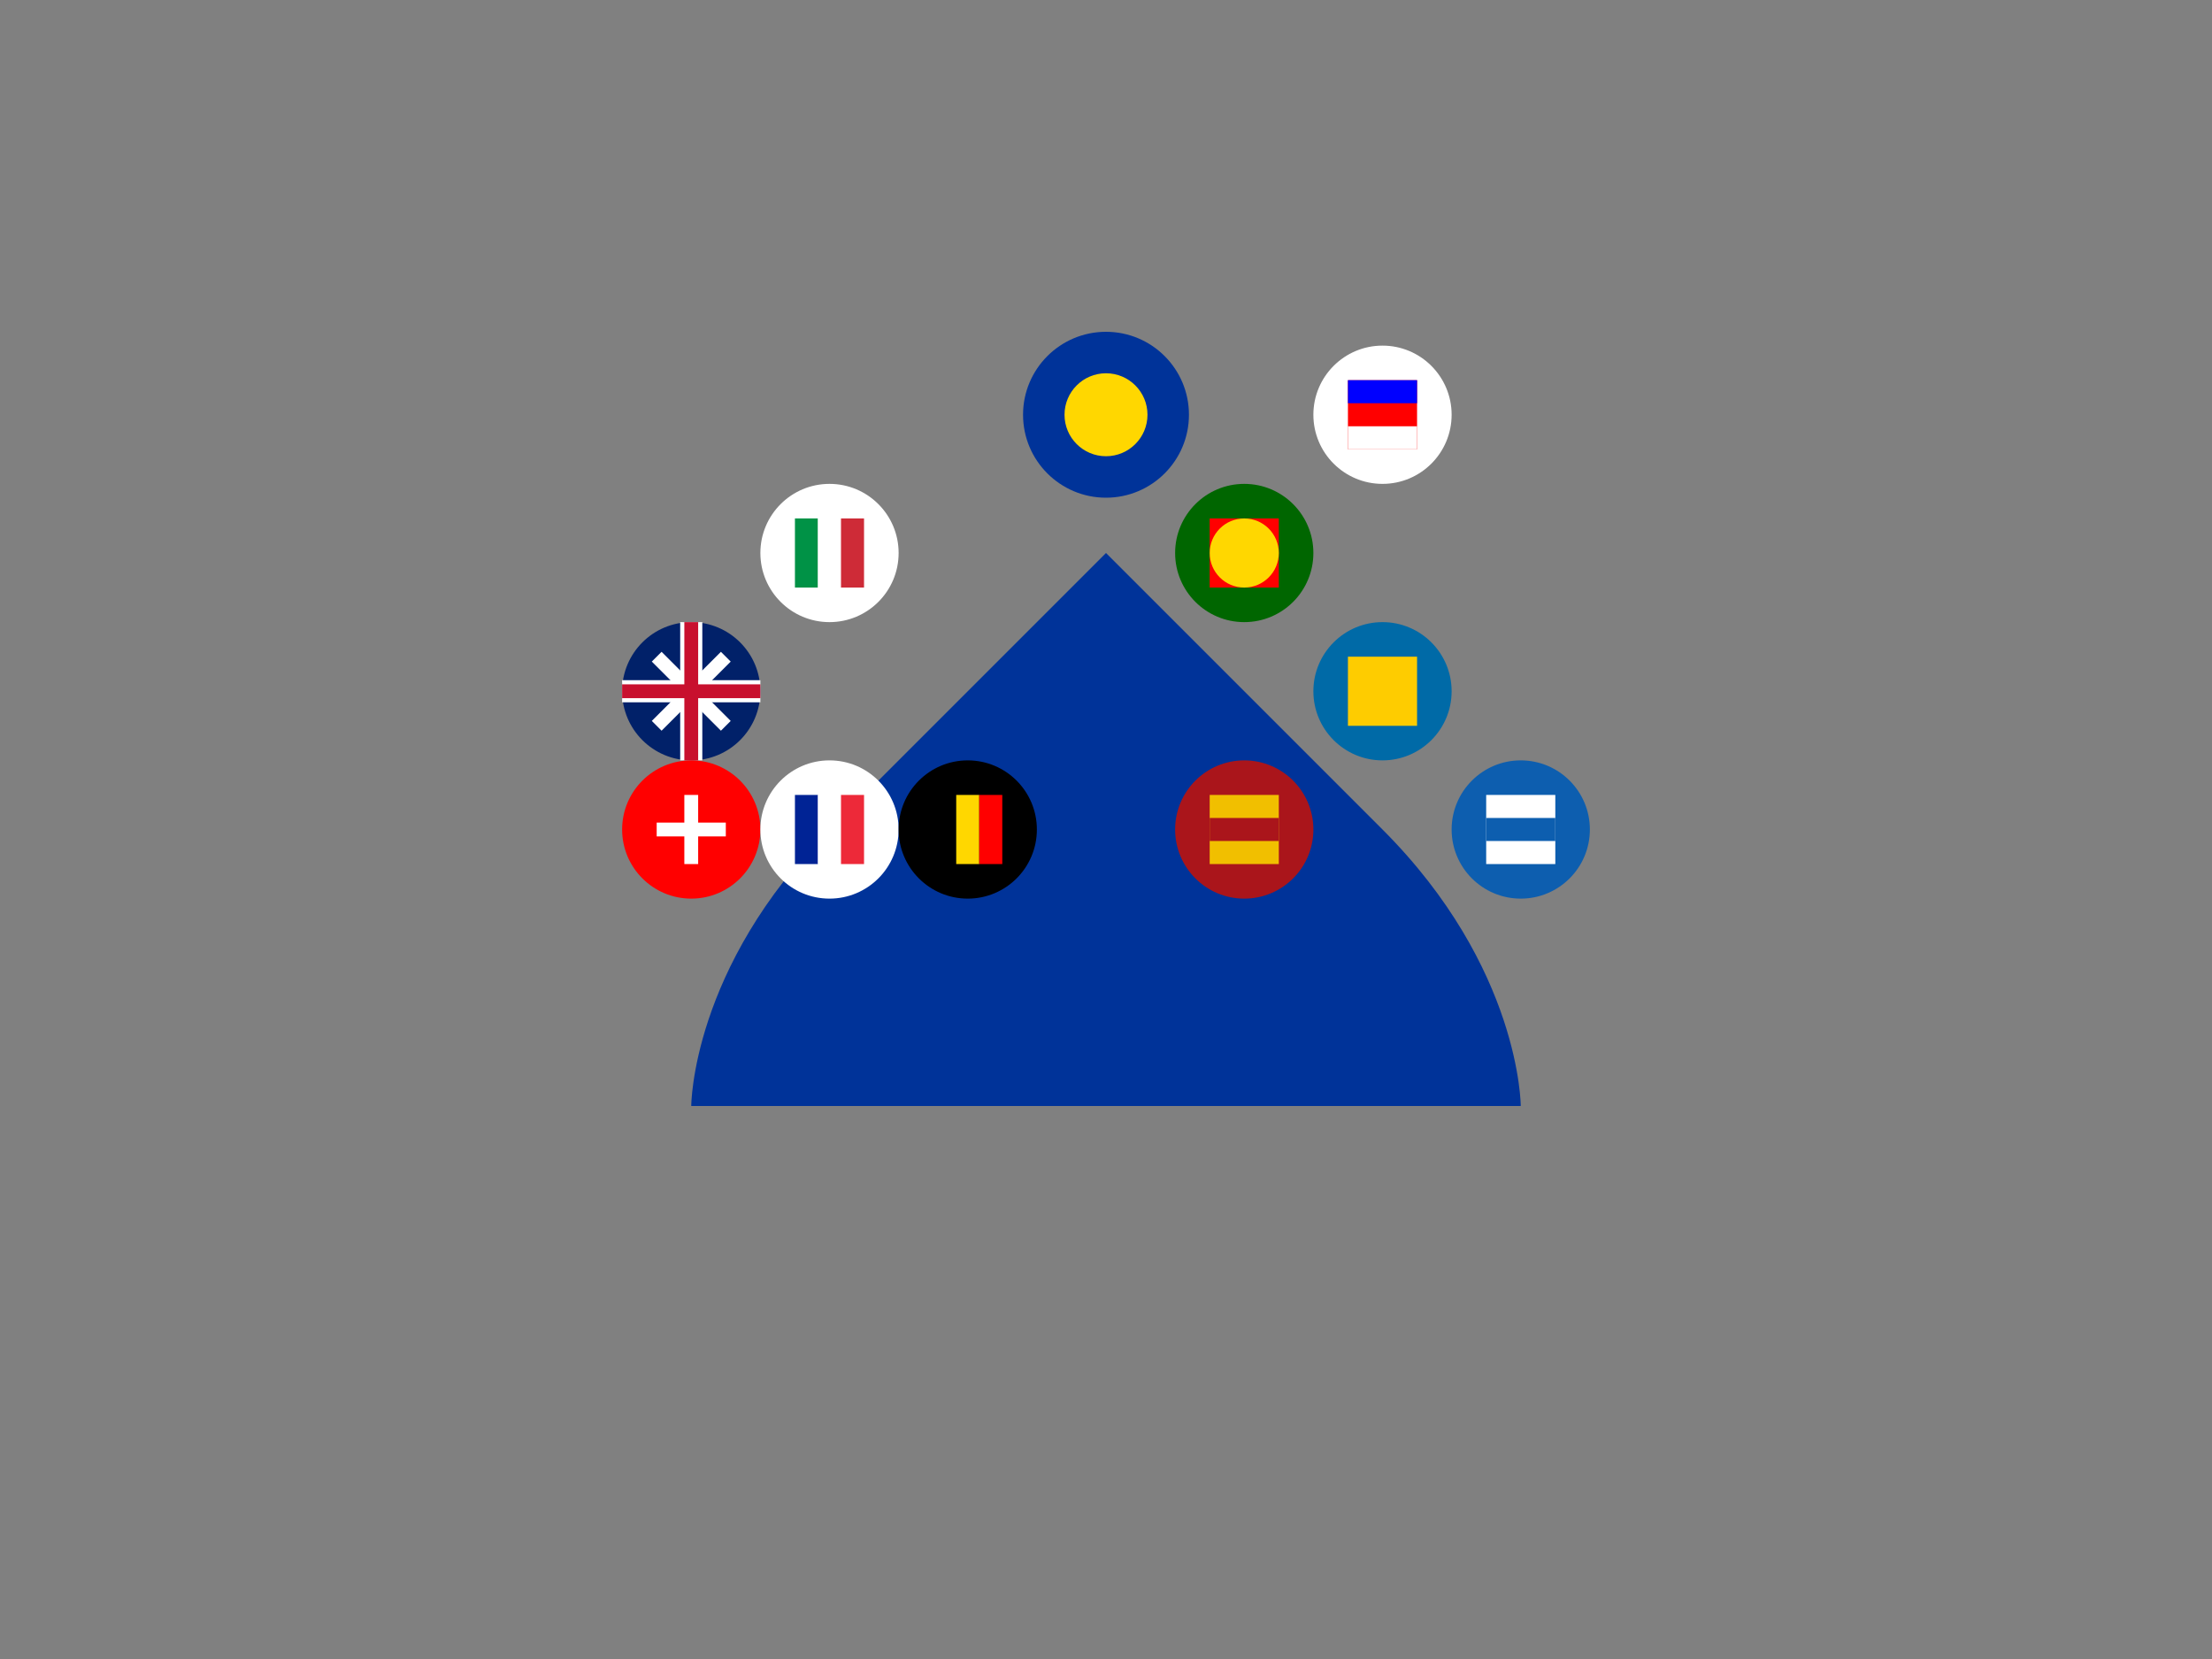 <?xml version="1.0" encoding="UTF-8"?>
<svg width="800" height="600" viewBox="0 0 800 600" xmlns="http://www.w3.org/2000/svg">
  <rect x="0" y="0" width="800" height="600" fill="#808080" stroke="none"/>
  <!-- Tronco da árvore -->
  <path d="M 400,500 L 400,200 C 400,200 350,250 300,300 C 250,350 250,400 250,400 L 400,400 L 550,400 C 550,400 550,350 500,300 C 450,250 400,200 400,200" fill="#003399"/>
  
  <!-- Bandeiras -->
  <!-- União Europeia -->
  <circle cx="400" cy="150" r="30" fill="#003399"/>
  <g transform="translate(385,135)">
    <circle cx="15" cy="15" r="15" fill="#FFD700"/>
    <g fill="#FFD700" transform="translate(15,15)">
      <circle cx="0" cy="-12" r="2"/>
      <circle cx="8.5" cy="-8.5" r="2"/>
      <circle cx="12" cy="0" r="2"/>
      <circle cx="8.5" cy="8.5" r="2"/>
      <circle cx="0" cy="12" r="2"/>
      <circle cx="-8.5" cy="8.5" r="2"/>
      <circle cx="-12" cy="0" r="2"/>
      <circle cx="-8.5" cy="-8.5" r="2"/>
    </g>
  </g>
  
  <!-- Croácia -->
  <circle cx="500" cy="150" r="25" fill="white"/>
  <rect x="487.5" y="137.5" width="25" height="25" fill="#FF0000"/>
  <rect x="487.5" y="137.5" width="25" height="8.33" fill="#0000FF"/>
  <rect x="487.5" y="154.17" width="25" height="8.33" fill="white"/>
  
  <!-- Itália -->
  <circle cx="300" cy="200" r="25" fill="white"/>
  <rect x="287.5" y="187.5" width="8.33" height="25" fill="#009246"/>
  <rect x="295.83" y="187.5" width="8.33" height="25" fill="white"/>
  <rect x="304.16" y="187.5" width="8.33" height="25" fill="#CE2B37"/>
  
  <!-- Reino Unido -->
  <circle cx="250" cy="250" r="25" fill="#012169"/>
  <path d="M 237.5,237.5 L 262.5,262.5 M 262.5,237.5 L 237.5,262.5" stroke="white" stroke-width="5"/>
  <path d="M 250,225 L 250,275 M 225,250 L 275,250" stroke="white" stroke-width="8"/>
  <path d="M 250,225 L 250,275 M 225,250 L 275,250" stroke="#C8102E" stroke-width="5"/>
  
  <!-- Portugal -->
  <circle cx="450" cy="200" r="25" fill="#006600"/>
  <rect x="437.5" y="187.5" width="25" height="25" fill="#FF0000"/>
  <circle cx="450" cy="200" r="12.5" fill="#FFD700"/>
  
  <!-- Suécia -->
  <circle cx="500" cy="250" r="25" fill="#006AA7"/>
  <rect x="487.5" y="237.5" width="25" height="25" fill="#FECC00"/>
  
  <!-- Grécia -->
  <circle cx="550" cy="300" r="25" fill="#0D5EAF"/>
  <rect x="537.5" y="287.5" width="25" height="25" fill="white"/>
  <rect x="537.5" y="295.83" width="25" height="8.33" fill="#0D5EAF"/>
  
  <!-- Espanha -->
  <circle cx="450" cy="300" r="25" fill="#AA151B"/>
  <rect x="437.5" y="287.5" width="25" height="25" fill="#F1BF00"/>
  <rect x="437.5" y="295.83" width="25" height="8.33" fill="#AA151B"/>
  
  <!-- Suíça -->
  <circle cx="250" cy="300" r="25" fill="#FF0000"/>
  <path d="M 237.5,300 L 262.5,300 M 250,287.5 L 250,312.5" stroke="white" stroke-width="5"/>
  
  <!-- França -->
  <circle cx="300" cy="300" r="25" fill="white"/>
  <rect x="287.5" y="287.5" width="8.33" height="25" fill="#002395"/>
  <rect x="295.83" y="287.5" width="8.33" height="25" fill="white"/>
  <rect x="304.16" y="287.5" width="8.33" height="25" fill="#ED2939"/>
  
  <!-- Bélgica -->
  <circle cx="350" cy="300" r="25" fill="#000000"/>
  <rect x="337.5" y="287.5" width="8.33" height="25" fill="#000000"/>
  <rect x="345.83" y="287.5" width="8.33" height="25" fill="#FFD700"/>
  <rect x="354.16" y="287.5" width="8.33" height="25" fill="#FF0000"/>
</svg>